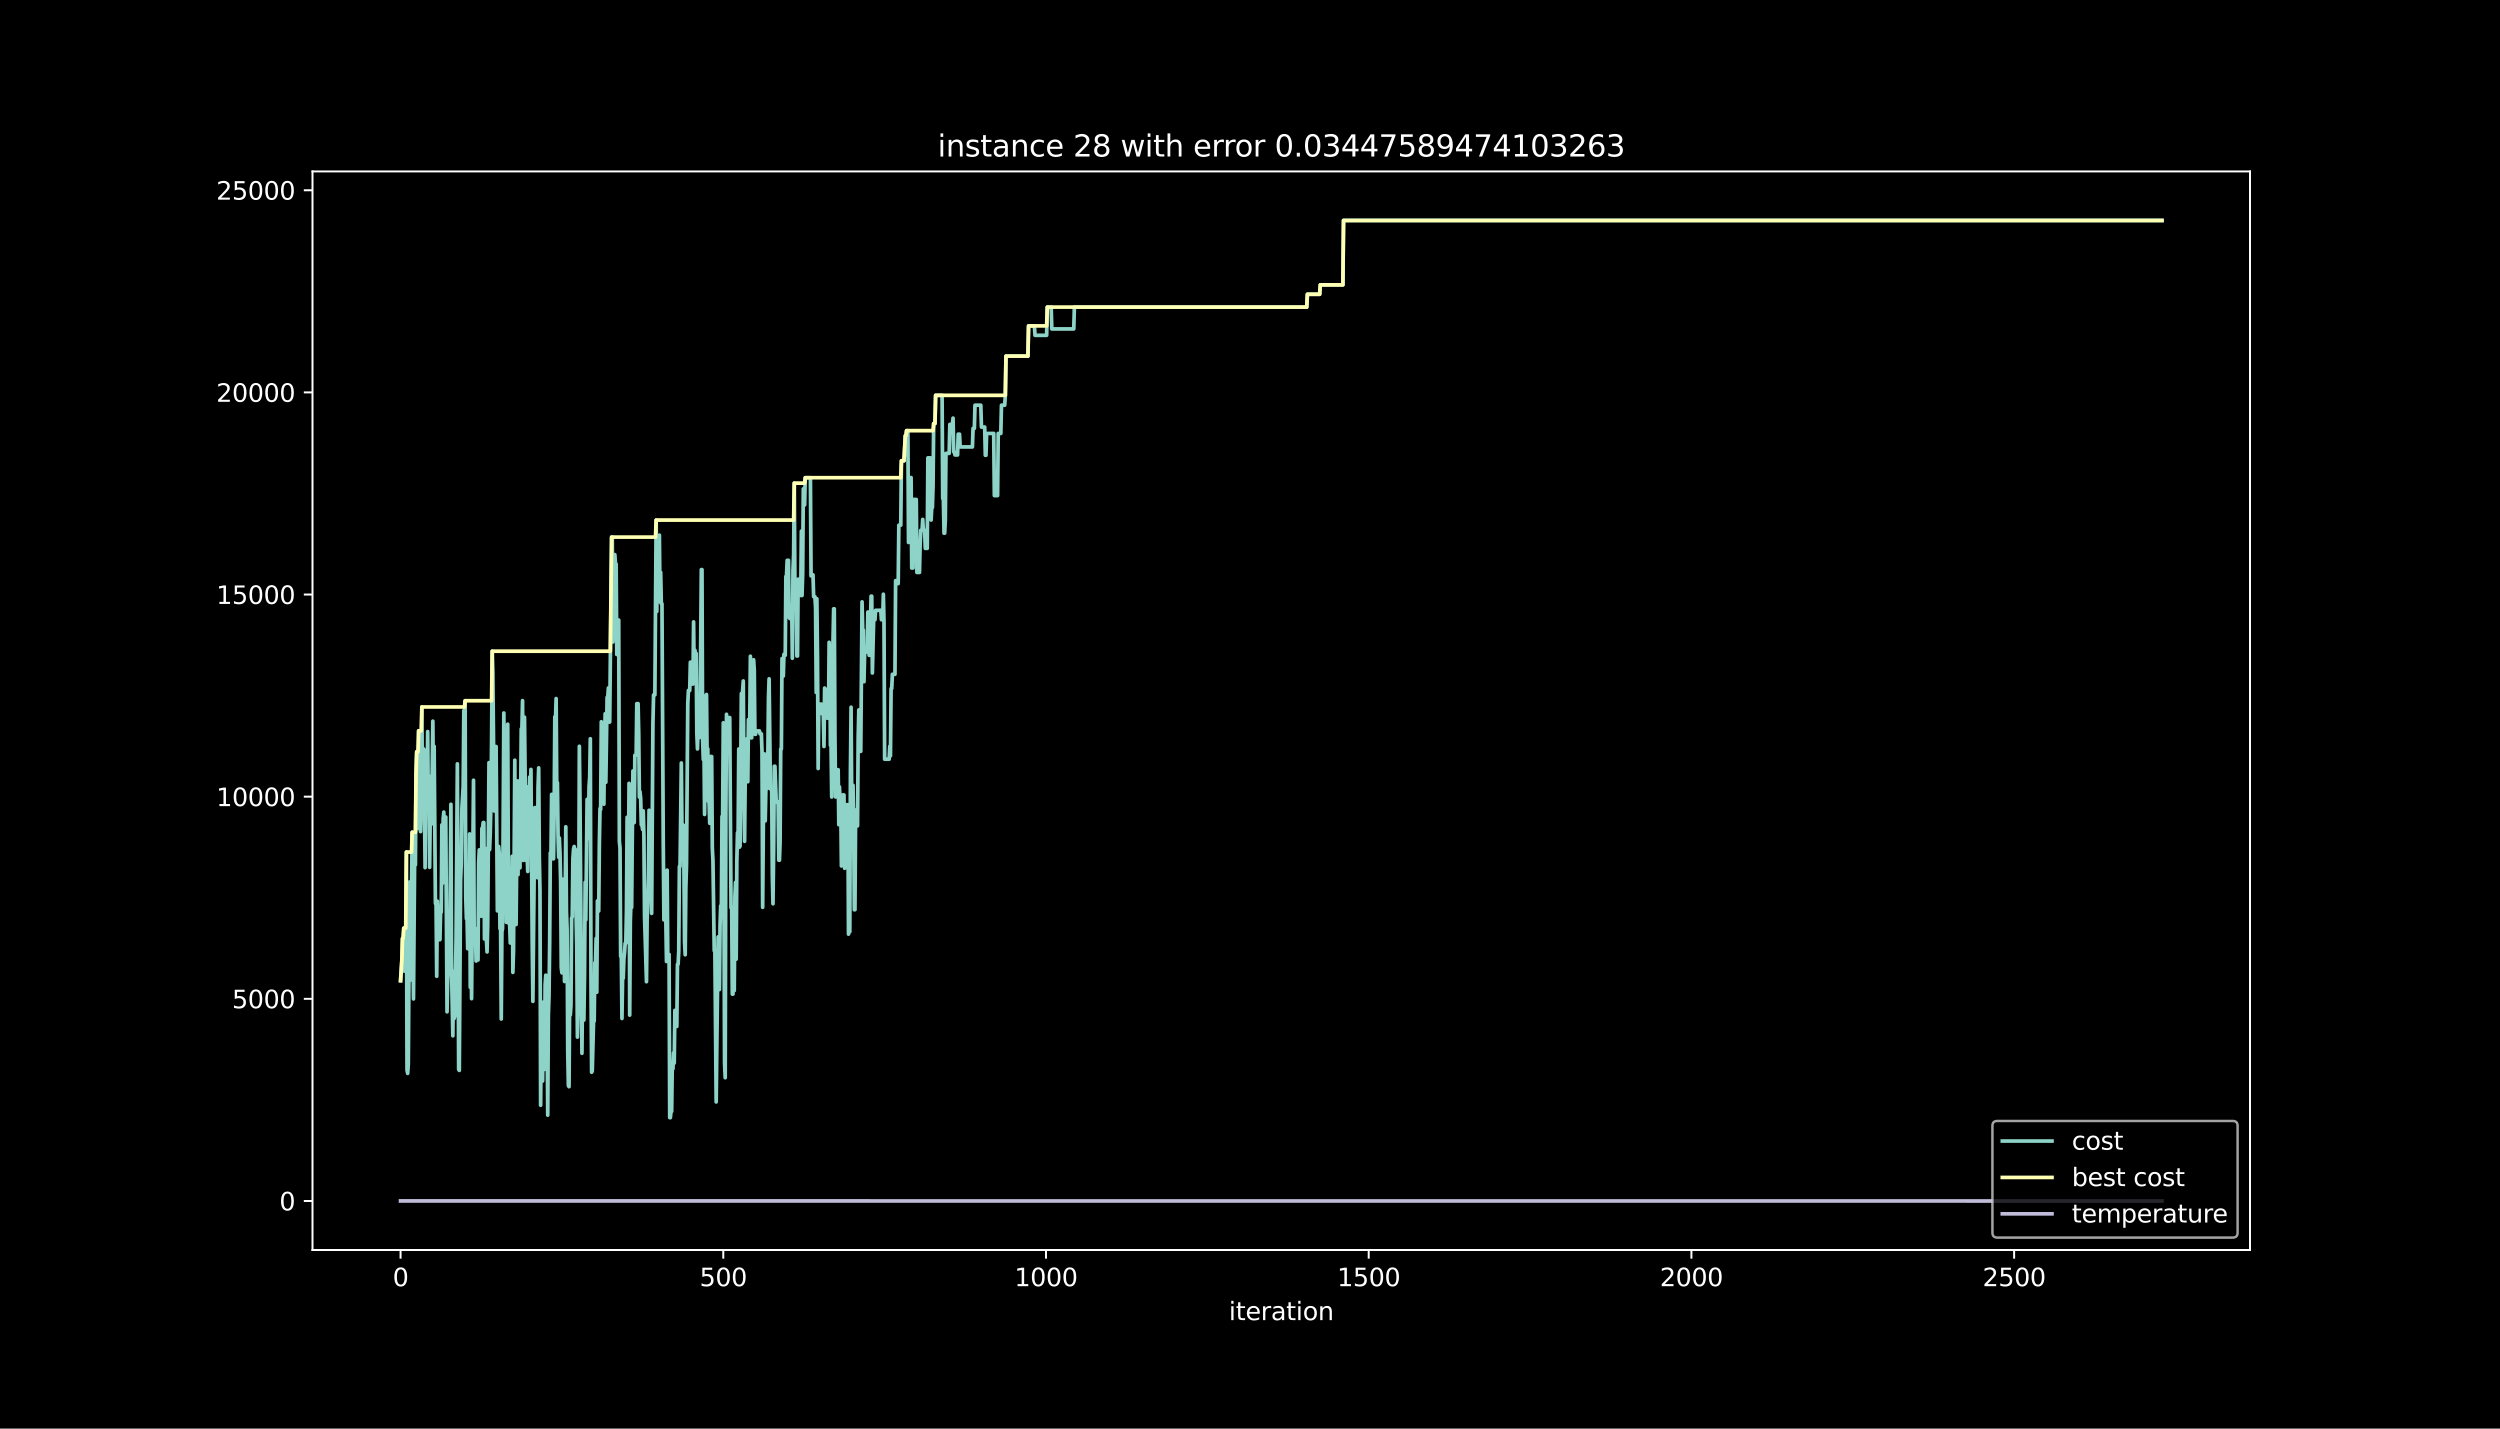 <?xml version="1.0" encoding="utf-8" standalone="no"?>
<!DOCTYPE svg PUBLIC "-//W3C//DTD SVG 1.1//EN"
  "http://www.w3.org/Graphics/SVG/1.1/DTD/svg11.dtd">
<svg height="576pt" version="1.1" viewBox="0 0 1008 576" width="1008pt" xmlns="http://www.w3.org/2000/svg" xmlns:xlink="http://www.w3.org/1999/xlink">
 <defs>
  <style type="text/css">*{stroke-linecap:butt;stroke-linejoin:round;}</style>
 </defs>
 <g id="figure_1">
  <g id="patch_1">
   <path d="M 0 576 
L 1008 576 
L 1008 0 
L 0 0 
z
"/>
  </g>
  <g id="axes_1">
   <g id="patch_2">
    <path d="M 126 504 
L 907.2 504 
L 907.2 69.12 
L 126 69.12 
z
"/>
   </g>
   <g id="matplotlib.axis_1">
    <g id="xtick_1">
     <g id="line2d_1">
      <defs>
       <path d="M 0 0 
L 0 3.5 
" id="m2c1bf633d5" style="stroke:#ffffff;stroke-width:0.8;"/>
      </defs>
      <g>
       <use style="fill:#ffffff;stroke:#ffffff;stroke-width:0.8;" x="161.509" xlink:href="#m2c1bf633d5" y="504"/>
      </g>
     </g>
     <g id="text_1">
      <!-- 0 -->
      <g style="fill:#ffffff;" transform="translate(158.328 518.598)scale(0.1 -0.1)">
       <defs>
        <path d="M 2034 4250 
Q 1547 4250 1301 3770 
Q 1056 3291 1056 2328 
Q 1056 1369 1301 889 
Q 1547 409 2034 409 
Q 2525 409 2770 889 
Q 3016 1369 3016 2328 
Q 3016 3291 2770 3770 
Q 2525 4250 2034 4250 
z
M 2034 4750 
Q 2819 4750 3233 4129 
Q 3647 3509 3647 2328 
Q 3647 1150 3233 529 
Q 2819 -91 2034 -91 
Q 1250 -91 836 529 
Q 422 1150 422 2328 
Q 422 3509 836 4129 
Q 1250 4750 2034 4750 
z
" id="DejaVuSans-30" transform="scale(0.016)"/>
       </defs>
       <use xlink:href="#DejaVuSans-30"/>
      </g>
     </g>
    </g>
    <g id="xtick_2">
     <g id="line2d_2">
      <g>
       <use style="fill:#ffffff;stroke:#ffffff;stroke-width:0.8;" x="291.627" xlink:href="#m2c1bf633d5" y="504"/>
      </g>
     </g>
     <g id="text_2">
      <!-- 500 -->
      <g style="fill:#ffffff;" transform="translate(282.083 518.598)scale(0.1 -0.1)">
       <defs>
        <path d="M 691 4666 
L 3169 4666 
L 3169 4134 
L 1269 4134 
L 1269 2991 
Q 1406 3038 1543 3061 
Q 1681 3084 1819 3084 
Q 2600 3084 3056 2656 
Q 3513 2228 3513 1497 
Q 3513 744 3044 326 
Q 2575 -91 1722 -91 
Q 1428 -91 1123 -41 
Q 819 9 494 109 
L 494 744 
Q 775 591 1075 516 
Q 1375 441 1709 441 
Q 2250 441 2565 725 
Q 2881 1009 2881 1497 
Q 2881 1984 2565 2268 
Q 2250 2553 1709 2553 
Q 1456 2553 1204 2497 
Q 953 2441 691 2322 
L 691 4666 
z
" id="DejaVuSans-35" transform="scale(0.016)"/>
       </defs>
       <use xlink:href="#DejaVuSans-35"/>
       <use x="63.623" xlink:href="#DejaVuSans-30"/>
       <use x="127.246" xlink:href="#DejaVuSans-30"/>
      </g>
     </g>
    </g>
    <g id="xtick_3">
     <g id="line2d_3">
      <g>
       <use style="fill:#ffffff;stroke:#ffffff;stroke-width:0.8;" x="421.744" xlink:href="#m2c1bf633d5" y="504"/>
      </g>
     </g>
     <g id="text_3">
      <!-- 1000 -->
      <g style="fill:#ffffff;" transform="translate(409.019 518.598)scale(0.1 -0.1)">
       <defs>
        <path d="M 794 531 
L 1825 531 
L 1825 4091 
L 703 3866 
L 703 4441 
L 1819 4666 
L 2450 4666 
L 2450 531 
L 3481 531 
L 3481 0 
L 794 0 
L 794 531 
z
" id="DejaVuSans-31" transform="scale(0.016)"/>
       </defs>
       <use xlink:href="#DejaVuSans-31"/>
       <use x="63.623" xlink:href="#DejaVuSans-30"/>
       <use x="127.246" xlink:href="#DejaVuSans-30"/>
       <use x="190.869" xlink:href="#DejaVuSans-30"/>
      </g>
     </g>
    </g>
    <g id="xtick_4">
     <g id="line2d_4">
      <g>
       <use style="fill:#ffffff;stroke:#ffffff;stroke-width:0.8;" x="551.862" xlink:href="#m2c1bf633d5" y="504"/>
      </g>
     </g>
     <g id="text_4">
      <!-- 1500 -->
      <g style="fill:#ffffff;" transform="translate(539.137 518.598)scale(0.1 -0.1)">
       <use xlink:href="#DejaVuSans-31"/>
       <use x="63.623" xlink:href="#DejaVuSans-35"/>
       <use x="127.246" xlink:href="#DejaVuSans-30"/>
       <use x="190.869" xlink:href="#DejaVuSans-30"/>
      </g>
     </g>
    </g>
    <g id="xtick_5">
     <g id="line2d_5">
      <g>
       <use style="fill:#ffffff;stroke:#ffffff;stroke-width:0.8;" x="681.979" xlink:href="#m2c1bf633d5" y="504"/>
      </g>
     </g>
     <g id="text_5">
      <!-- 2000 -->
      <g style="fill:#ffffff;" transform="translate(669.254 518.598)scale(0.1 -0.1)">
       <defs>
        <path d="M 1228 531 
L 3431 531 
L 3431 0 
L 469 0 
L 469 531 
Q 828 903 1448 1529 
Q 2069 2156 2228 2338 
Q 2531 2678 2651 2914 
Q 2772 3150 2772 3378 
Q 2772 3750 2511 3984 
Q 2250 4219 1831 4219 
Q 1534 4219 1204 4116 
Q 875 4013 500 3803 
L 500 4441 
Q 881 4594 1212 4672 
Q 1544 4750 1819 4750 
Q 2544 4750 2975 4387 
Q 3406 4025 3406 3419 
Q 3406 3131 3298 2873 
Q 3191 2616 2906 2266 
Q 2828 2175 2409 1742 
Q 1991 1309 1228 531 
z
" id="DejaVuSans-32" transform="scale(0.016)"/>
       </defs>
       <use xlink:href="#DejaVuSans-32"/>
       <use x="63.623" xlink:href="#DejaVuSans-30"/>
       <use x="127.246" xlink:href="#DejaVuSans-30"/>
       <use x="190.869" xlink:href="#DejaVuSans-30"/>
      </g>
     </g>
    </g>
    <g id="xtick_6">
     <g id="line2d_6">
      <g>
       <use style="fill:#ffffff;stroke:#ffffff;stroke-width:0.8;" x="812.097" xlink:href="#m2c1bf633d5" y="504"/>
      </g>
     </g>
     <g id="text_6">
      <!-- 2500 -->
      <g style="fill:#ffffff;" transform="translate(799.372 518.598)scale(0.1 -0.1)">
       <use xlink:href="#DejaVuSans-32"/>
       <use x="63.623" xlink:href="#DejaVuSans-35"/>
       <use x="127.246" xlink:href="#DejaVuSans-30"/>
       <use x="190.869" xlink:href="#DejaVuSans-30"/>
      </g>
     </g>
    </g>
    <g id="text_7">
     <!-- iteration -->
     <g style="fill:#ffffff;" transform="translate(495.477 532.277)scale(0.1 -0.1)">
      <defs>
       <path d="M 603 3500 
L 1178 3500 
L 1178 0 
L 603 0 
L 603 3500 
z
M 603 4863 
L 1178 4863 
L 1178 4134 
L 603 4134 
L 603 4863 
z
" id="DejaVuSans-69" transform="scale(0.016)"/>
       <path d="M 1172 4494 
L 1172 3500 
L 2356 3500 
L 2356 3053 
L 1172 3053 
L 1172 1153 
Q 1172 725 1289 603 
Q 1406 481 1766 481 
L 2356 481 
L 2356 0 
L 1766 0 
Q 1100 0 847 248 
Q 594 497 594 1153 
L 594 3053 
L 172 3053 
L 172 3500 
L 594 3500 
L 594 4494 
L 1172 4494 
z
" id="DejaVuSans-74" transform="scale(0.016)"/>
       <path d="M 3597 1894 
L 3597 1613 
L 953 1613 
Q 991 1019 1311 708 
Q 1631 397 2203 397 
Q 2534 397 2845 478 
Q 3156 559 3463 722 
L 3463 178 
Q 3153 47 2828 -22 
Q 2503 -91 2169 -91 
Q 1331 -91 842 396 
Q 353 884 353 1716 
Q 353 2575 817 3079 
Q 1281 3584 2069 3584 
Q 2775 3584 3186 3129 
Q 3597 2675 3597 1894 
z
M 3022 2063 
Q 3016 2534 2758 2815 
Q 2500 3097 2075 3097 
Q 1594 3097 1305 2825 
Q 1016 2553 972 2059 
L 3022 2063 
z
" id="DejaVuSans-65" transform="scale(0.016)"/>
       <path d="M 2631 2963 
Q 2534 3019 2420 3045 
Q 2306 3072 2169 3072 
Q 1681 3072 1420 2755 
Q 1159 2438 1159 1844 
L 1159 0 
L 581 0 
L 581 3500 
L 1159 3500 
L 1159 2956 
Q 1341 3275 1631 3429 
Q 1922 3584 2338 3584 
Q 2397 3584 2469 3576 
Q 2541 3569 2628 3553 
L 2631 2963 
z
" id="DejaVuSans-72" transform="scale(0.016)"/>
       <path d="M 2194 1759 
Q 1497 1759 1228 1600 
Q 959 1441 959 1056 
Q 959 750 1161 570 
Q 1363 391 1709 391 
Q 2188 391 2477 730 
Q 2766 1069 2766 1631 
L 2766 1759 
L 2194 1759 
z
M 3341 1997 
L 3341 0 
L 2766 0 
L 2766 531 
Q 2569 213 2275 61 
Q 1981 -91 1556 -91 
Q 1019 -91 701 211 
Q 384 513 384 1019 
Q 384 1609 779 1909 
Q 1175 2209 1959 2209 
L 2766 2209 
L 2766 2266 
Q 2766 2663 2505 2880 
Q 2244 3097 1772 3097 
Q 1472 3097 1187 3025 
Q 903 2953 641 2809 
L 641 3341 
Q 956 3463 1253 3523 
Q 1550 3584 1831 3584 
Q 2591 3584 2966 3190 
Q 3341 2797 3341 1997 
z
" id="DejaVuSans-61" transform="scale(0.016)"/>
       <path d="M 1959 3097 
Q 1497 3097 1228 2736 
Q 959 2375 959 1747 
Q 959 1119 1226 758 
Q 1494 397 1959 397 
Q 2419 397 2687 759 
Q 2956 1122 2956 1747 
Q 2956 2369 2687 2733 
Q 2419 3097 1959 3097 
z
M 1959 3584 
Q 2709 3584 3137 3096 
Q 3566 2609 3566 1747 
Q 3566 888 3137 398 
Q 2709 -91 1959 -91 
Q 1206 -91 779 398 
Q 353 888 353 1747 
Q 353 2609 779 3096 
Q 1206 3584 1959 3584 
z
" id="DejaVuSans-6f" transform="scale(0.016)"/>
       <path d="M 3513 2113 
L 3513 0 
L 2938 0 
L 2938 2094 
Q 2938 2591 2744 2837 
Q 2550 3084 2163 3084 
Q 1697 3084 1428 2787 
Q 1159 2491 1159 1978 
L 1159 0 
L 581 0 
L 581 3500 
L 1159 3500 
L 1159 2956 
Q 1366 3272 1645 3428 
Q 1925 3584 2291 3584 
Q 2894 3584 3203 3211 
Q 3513 2838 3513 2113 
z
" id="DejaVuSans-6e" transform="scale(0.016)"/>
      </defs>
      <use xlink:href="#DejaVuSans-69"/>
      <use x="27.783" xlink:href="#DejaVuSans-74"/>
      <use x="66.992" xlink:href="#DejaVuSans-65"/>
      <use x="128.516" xlink:href="#DejaVuSans-72"/>
      <use x="169.629" xlink:href="#DejaVuSans-61"/>
      <use x="230.908" xlink:href="#DejaVuSans-74"/>
      <use x="270.117" xlink:href="#DejaVuSans-69"/>
      <use x="297.9" xlink:href="#DejaVuSans-6f"/>
      <use x="359.082" xlink:href="#DejaVuSans-6e"/>
     </g>
    </g>
   </g>
   <g id="matplotlib.axis_2">
    <g id="ytick_1">
     <g id="line2d_7">
      <defs>
       <path d="M 0 0 
L -3.5 0 
" id="m4015f37dbb" style="stroke:#ffffff;stroke-width:0.8;"/>
      </defs>
      <g>
       <use style="fill:#ffffff;stroke:#ffffff;stroke-width:0.8;" x="126" xlink:href="#m4015f37dbb" y="484.233"/>
      </g>
     </g>
     <g id="text_8">
      <!-- 0 -->
      <g style="fill:#ffffff;" transform="translate(112.638 488.032)scale(0.1 -0.1)">
       <use xlink:href="#DejaVuSans-30"/>
      </g>
     </g>
    </g>
    <g id="ytick_2">
     <g id="line2d_8">
      <g>
       <use style="fill:#ffffff;stroke:#ffffff;stroke-width:0.8;" x="126" xlink:href="#m4015f37dbb" y="402.728"/>
      </g>
     </g>
     <g id="text_9">
      <!-- 5000 -->
      <g style="fill:#ffffff;" transform="translate(93.55 406.528)scale(0.1 -0.1)">
       <use xlink:href="#DejaVuSans-35"/>
       <use x="63.623" xlink:href="#DejaVuSans-30"/>
       <use x="127.246" xlink:href="#DejaVuSans-30"/>
       <use x="190.869" xlink:href="#DejaVuSans-30"/>
      </g>
     </g>
    </g>
    <g id="ytick_3">
     <g id="line2d_9">
      <g>
       <use style="fill:#ffffff;stroke:#ffffff;stroke-width:0.8;" x="126" xlink:href="#m4015f37dbb" y="321.224"/>
      </g>
     </g>
     <g id="text_10">
      <!-- 10000 -->
      <g style="fill:#ffffff;" transform="translate(87.188 325.023)scale(0.1 -0.1)">
       <use xlink:href="#DejaVuSans-31"/>
       <use x="63.623" xlink:href="#DejaVuSans-30"/>
       <use x="127.246" xlink:href="#DejaVuSans-30"/>
       <use x="190.869" xlink:href="#DejaVuSans-30"/>
       <use x="254.492" xlink:href="#DejaVuSans-30"/>
      </g>
     </g>
    </g>
    <g id="ytick_4">
     <g id="line2d_10">
      <g>
       <use style="fill:#ffffff;stroke:#ffffff;stroke-width:0.8;" x="126" xlink:href="#m4015f37dbb" y="239.719"/>
      </g>
     </g>
     <g id="text_11">
      <!-- 15000 -->
      <g style="fill:#ffffff;" transform="translate(87.188 243.519)scale(0.1 -0.1)">
       <use xlink:href="#DejaVuSans-31"/>
       <use x="63.623" xlink:href="#DejaVuSans-35"/>
       <use x="127.246" xlink:href="#DejaVuSans-30"/>
       <use x="190.869" xlink:href="#DejaVuSans-30"/>
       <use x="254.492" xlink:href="#DejaVuSans-30"/>
      </g>
     </g>
    </g>
    <g id="ytick_5">
     <g id="line2d_11">
      <g>
       <use style="fill:#ffffff;stroke:#ffffff;stroke-width:0.8;" x="126" xlink:href="#m4015f37dbb" y="158.215"/>
      </g>
     </g>
     <g id="text_12">
      <!-- 20000 -->
      <g style="fill:#ffffff;" transform="translate(87.188 162.014)scale(0.1 -0.1)">
       <use xlink:href="#DejaVuSans-32"/>
       <use x="63.623" xlink:href="#DejaVuSans-30"/>
       <use x="127.246" xlink:href="#DejaVuSans-30"/>
       <use x="190.869" xlink:href="#DejaVuSans-30"/>
       <use x="254.492" xlink:href="#DejaVuSans-30"/>
      </g>
     </g>
    </g>
    <g id="ytick_6">
     <g id="line2d_12">
      <g>
       <use style="fill:#ffffff;stroke:#ffffff;stroke-width:0.8;" x="126" xlink:href="#m4015f37dbb" y="76.711"/>
      </g>
     </g>
     <g id="text_13">
      <!-- 25000 -->
      <g style="fill:#ffffff;" transform="translate(87.188 80.51)scale(0.1 -0.1)">
       <use xlink:href="#DejaVuSans-32"/>
       <use x="63.623" xlink:href="#DejaVuSans-35"/>
       <use x="127.246" xlink:href="#DejaVuSans-30"/>
       <use x="190.869" xlink:href="#DejaVuSans-30"/>
       <use x="254.492" xlink:href="#DejaVuSans-30"/>
      </g>
     </g>
    </g>
   </g>
   <g id="line2d_13">
    <path clip-path="url(#pe64c14ab71)" d="M 161.509 395.409 
L 162.03 387.194 
L 162.29 378.391 
L 162.55 378.391 
L 162.81 374.234 
L 163.071 391.578 
L 163.331 383.787 
L 163.591 379.989 
L 163.851 343.556 
L 164.111 431.483 
L 164.372 432.787 
L 164.632 428.989 
L 165.152 355.619 
L 165.413 395.214 
L 165.673 382.173 
L 166.193 335.569 
L 166.714 402.761 
L 167.234 339.937 
L 167.494 348.723 
L 167.755 311.9 
L 168.015 303.114 
L 168.275 334.085 
L 168.535 328.853 
L 168.796 294.653 
L 169.056 301.728 
L 169.316 329.847 
L 169.576 335.308 
L 169.837 325.332 
L 170.097 285.052 
L 170.357 325.332 
L 170.617 301.777 
L 170.878 319.545 
L 171.138 324.777 
L 171.398 349.832 
L 171.658 313.367 
L 171.918 302.38 
L 172.179 325.935 
L 172.439 294.963 
L 172.699 325.935 
L 172.959 312.894 
L 173.22 349.718 
L 173.48 328.461 
L 173.74 328.461 
L 174 332.26 
L 174.521 290.774 
L 174.781 321.745 
L 175.041 300.929 
L 175.562 364.242 
L 175.822 364.698 
L 176.082 393.632 
L 176.342 363.362 
L 176.603 369.442 
L 176.863 366.932 
L 177.123 378.864 
L 177.383 378.864 
L 177.644 367.812 
L 177.904 367.812 
L 178.164 332.586 
L 178.424 356.14 
L 178.685 330.173 
L 178.945 327.434 
L 179.205 354.478 
L 179.465 354.478 
L 179.726 329.423 
L 180.246 407.961 
L 180.506 394.92 
L 180.766 391.122 
L 181.287 391.122 
L 181.807 324.288 
L 182.068 391.122 
L 182.588 417.644 
L 182.848 391.676 
L 183.109 410.667 
L 183.369 409.656 
L 183.889 378.652 
L 184.41 307.988 
L 184.93 431.173 
L 185.19 431.581 
L 185.711 354.836 
L 185.971 348.349 
L 186.231 326.098 
L 186.752 317.067 
L 187.012 286.519 
L 187.272 303.179 
L 187.533 282.542 
L 187.793 361.65 
L 188.053 370.436 
L 188.313 370.029 
L 188.574 382.499 
L 188.834 382.499 
L 189.094 370.029 
L 189.354 336.237 
L 189.614 398.083 
L 189.875 372.115 
L 190.135 402.663 
L 190.916 314.589 
L 191.176 374.446 
L 191.696 374.446 
L 191.957 387.487 
L 192.217 376.5 
L 192.477 376.076 
L 192.737 387.063 
L 192.998 347.892 
L 193.258 342.66 
L 194.038 369.426 
L 194.299 334.036 
L 194.559 334.036 
L 194.819 331.656 
L 195.079 331.656 
L 195.34 378.587 
L 195.6 378.587 
L 195.86 342.122 
L 196.12 378.587 
L 196.381 383.819 
L 196.641 372.832 
L 197.161 307.498 
L 197.422 342.562 
L 197.682 335.455 
L 197.942 324.076 
L 198.202 299.022 
L 198.462 262.557 
L 198.723 271.033 
L 199.243 326.978 
L 199.503 301.011 
L 200.024 301.011 
L 200.544 367.258 
L 200.805 341.29 
L 201.065 341.29 
L 201.325 344.453 
L 201.585 374.43 
L 201.846 374.43 
L 202.106 410.862 
L 202.366 375.636 
L 202.626 374.43 
L 203.147 287.481 
L 203.407 325.25 
L 203.667 330.711 
L 203.927 330.711 
L 204.188 371.887 
L 204.448 361.943 
L 204.708 291.996 
L 204.968 349.212 
L 205.229 372.425 
L 205.489 372.425 
L 205.749 380.217 
L 206.009 379.793 
L 206.27 368.806 
L 206.53 345.251 
L 206.79 392.068 
L 207.05 383.265 
L 207.571 306.52 
L 207.831 372.767 
L 208.091 372.767 
L 208.612 314.899 
L 208.872 352.668 
L 209.132 314.899 
L 209.392 338.454 
L 209.653 349.913 
L 210.173 293.871 
L 210.433 293.871 
L 210.694 282.493 
L 210.954 346.914 
L 211.214 323.359 
L 211.474 289.16 
L 211.734 312.715 
L 211.995 346.914 
L 212.255 343.116 
L 212.515 343.116 
L 212.775 351.364 
L 213.036 317.165 
L 213.296 328.543 
L 213.556 313.285 
L 213.816 331.053 
L 214.077 310.237 
L 214.597 380.901 
L 214.857 403.755 
L 215.638 325.641 
L 216.158 325.641 
L 216.419 346.376 
L 216.679 353.875 
L 216.939 317.409 
L 217.199 309.601 
L 217.46 346.066 
L 217.72 359.091 
L 217.98 445.632 
L 218.24 418.508 
L 218.501 415.019 
L 218.761 435.868 
L 219.021 404.065 
L 219.281 404.065 
L 219.542 431.19 
L 219.802 396.99 
L 220.062 393.192 
L 220.322 398.083 
L 220.582 410.031 
L 220.843 449.626 
L 221.103 409.346 
L 221.363 401.555 
L 221.623 380.298 
L 221.884 343.866 
L 222.144 346.262 
L 222.404 320.295 
L 222.664 320.295 
L 222.925 346.262 
L 223.185 346.262 
L 223.445 325.446 
L 223.705 289.03 
L 223.966 290.464 
L 224.226 281.662 
L 224.486 318.094 
L 224.746 315.584 
L 225.006 336.84 
L 225.267 345.643 
L 225.527 337.851 
L 225.787 343.931 
L 226.047 355.961 
L 226.308 390.16 
L 226.568 392.247 
L 226.828 354.478 
L 227.088 354.478 
L 227.349 366.834 
L 227.609 395.735 
L 228.129 333.368 
L 228.39 367.567 
L 228.65 374.952 
L 228.91 423.773 
L 229.17 437.743 
L 229.43 438.15 
L 229.691 402.761 
L 229.951 409.249 
L 230.211 405.369 
L 230.471 370.143 
L 230.732 369.735 
L 230.992 346.181 
L 231.252 342.382 
L 231.512 341.307 
L 231.773 342.513 
L 232.033 342.513 
L 232.293 369.067 
L 232.553 381.7 
L 232.814 418.165 
L 233.074 406.787 
L 233.334 369.963 
L 233.594 300.897 
L 233.854 323.359 
L 234.635 424.686 
L 234.895 397.74 
L 235.156 384.357 
L 235.416 411.303 
L 235.676 393.535 
L 235.936 355.765 
L 236.197 370.909 
L 236.717 322.3 
L 237.238 338.095 
L 237.498 317.279 
L 237.758 313.481 
L 238.018 297.865 
L 238.278 394.121 
L 238.539 432.331 
L 238.799 431.907 
L 239.319 411.726 
L 239.58 411.726 
L 239.84 388.172 
L 240.1 388.172 
L 240.36 378.342 
L 240.621 400.055 
L 240.881 363.231 
L 241.141 367.323 
L 241.401 367.323 
L 241.662 340.198 
L 241.922 325.984 
L 242.182 326.408 
L 242.442 291.018 
L 242.702 291.41 
L 242.963 291.41 
L 243.223 318.061 
L 243.483 324.24 
L 243.743 298.272 
L 244.004 287.774 
L 244.264 315.421 
L 244.784 281.173 
L 245.045 281.173 
L 245.305 277.374 
L 245.565 291.132 
L 245.825 291.132 
L 246.606 216.556 
L 246.866 216.556 
L 247.126 258.857 
L 247.387 223.63 
L 247.907 223.63 
L 248.167 227.429 
L 248.428 227.429 
L 248.688 263.894 
L 248.948 252.516 
L 249.208 250.005 
L 249.469 250.005 
L 249.729 339.302 
L 249.989 341.812 
L 250.249 385.596 
L 250.51 385.596 
L 250.77 410.651 
L 251.03 393.991 
L 251.29 394.415 
L 251.55 386.623 
L 251.811 384.113 
L 252.071 380.315 
L 252.331 380.315 
L 252.591 367.29 
L 252.852 329.521 
L 253.112 353.76 
L 253.372 351.071 
L 253.632 315.845 
L 253.893 409.298 
L 254.153 371.528 
L 254.413 363.052 
L 254.673 365.888 
L 255.194 310.84 
L 255.454 310.84 
L 255.714 331.656 
L 255.974 304.532 
L 256.495 304.532 
L 256.755 283.715 
L 257.276 283.715 
L 257.536 295.664 
L 257.796 321.387 
L 258.056 319.203 
L 258.317 321.974 
L 258.577 332.553 
L 258.837 332.553 
L 259.097 334.444 
L 259.358 326.945 
L 259.618 336.644 
L 259.878 369.556 
L 260.659 395.817 
L 260.919 370.762 
L 261.179 363.916 
L 261.439 353.826 
L 261.7 326.701 
L 261.96 347.517 
L 262.22 345.007 
L 262.48 337.72 
L 262.741 368.268 
L 263.261 291.524 
L 263.521 280.178 
L 264.042 280.178 
L 264.562 209.693 
L 264.822 246.517 
L 265.083 219.571 
L 265.343 240.828 
L 265.603 240.828 
L 265.863 215.773 
L 266.124 242.719 
L 266.384 230.77 
L 266.644 243.42 
L 266.904 243.42 
L 267.425 339.66 
L 267.685 370.893 
L 268.466 370.893 
L 268.726 387.666 
L 268.986 350.843 
L 269.246 386.069 
L 269.507 384.814 
L 269.767 384.814 
L 270.027 450.637 
L 270.287 450.637 
L 270.548 448.126 
L 270.808 448.126 
L 271.068 428.451 
L 271.328 430.961 
L 271.589 424.474 
L 271.849 428.63 
L 272.109 407.374 
L 272.63 407.374 
L 272.89 413.862 
L 273.15 388.807 
L 273.41 388.807 
L 273.67 383.558 
L 273.931 349.359 
L 274.191 349.359 
L 274.711 307.629 
L 274.972 335.275 
L 275.232 335.275 
L 275.492 332.651 
L 275.752 348.528 
L 276.013 379.728 
L 276.273 384.96 
L 276.533 357.836 
L 276.793 349.033 
L 277.314 283.618 
L 277.574 278.385 
L 278.094 278.385 
L 278.355 267.007 
L 278.875 267.007 
L 279.135 275.81 
L 279.396 275.81 
L 279.656 250.755 
L 279.916 273.821 
L 280.176 262.149 
L 280.437 263.47 
L 280.697 263.47 
L 280.957 295.485 
L 281.217 301.972 
L 281.478 293.186 
L 281.738 297.392 
L 281.998 297.392 
L 282.258 288.589 
L 282.779 229.662 
L 283.039 229.662 
L 283.299 298.174 
L 283.559 306.227 
L 283.82 297.425 
L 284.08 328.396 
L 284.6 280.455 
L 284.861 280.015 
L 285.121 307.14 
L 285.381 301.907 
L 285.641 323.164 
L 285.902 323.164 
L 286.162 331.966 
L 286.422 305.021 
L 286.942 305.021 
L 287.203 341.844 
L 287.463 347.077 
L 287.983 383.33 
L 288.244 383.33 
L 288.764 444.296 
L 289.545 377.755 
L 289.805 378.163 
L 290.065 398.979 
L 290.326 373.012 
L 290.586 365.22 
L 290.846 369.474 
L 291.106 329.195 
L 291.366 329.195 
L 291.627 291.426 
L 292.147 428.761 
L 292.407 434.531 
L 292.668 328.282 
L 292.928 288.003 
L 293.188 295.811 
L 293.448 289.323 
L 293.709 291.833 
L 293.969 289.323 
L 294.229 289.323 
L 294.75 366.035 
L 295.01 365.611 
L 295.27 400.837 
L 295.53 400.837 
L 295.79 382.091 
L 296.051 399.403 
L 296.311 361.634 
L 296.571 355.765 
L 296.831 386.737 
L 297.092 347.142 
L 297.352 335.764 
L 297.612 336.188 
L 297.872 301.989 
L 298.133 341.584 
L 298.393 341.16 
L 298.913 279.64 
L 299.174 291.018 
L 299.434 278.369 
L 299.694 274.571 
L 299.954 321.452 
L 300.214 339.22 
L 300.475 313.253 
L 300.995 297.962 
L 301.255 301.761 
L 301.516 315.193 
L 301.776 290.138 
L 302.036 290.138 
L 302.296 290.562 
L 302.557 264.595 
L 302.817 297.49 
L 303.077 297.49 
L 303.337 269.892 
L 303.598 269.892 
L 303.858 266.013 
L 304.118 270.072 
L 304.378 296.072 
L 304.638 296.072 
L 304.899 294.702 
L 306.2 294.702 
L 306.46 295.892 
L 306.981 295.892 
L 307.241 302.967 
L 307.501 365.839 
L 308.022 304.01 
L 308.282 304.01 
L 308.542 330.955 
L 308.802 317.915 
L 309.323 317.915 
L 309.583 306.537 
L 309.843 281.482 
L 310.103 273.707 
L 310.624 318.094 
L 311.144 318.094 
L 311.405 353.125 
L 311.665 364.405 
L 311.925 343.149 
L 312.185 308.949 
L 312.445 308.949 
L 312.966 323.294 
L 313.226 323.294 
L 313.486 323.702 
L 313.747 323.278 
L 314.007 346.833 
L 314.267 346.833 
L 314.527 339.758 
L 314.788 301.989 
L 315.048 301.989 
L 315.308 265.524 
L 315.568 265.524 
L 315.829 272.598 
L 316.089 263.796 
L 316.349 263.796 
L 316.609 264.22 
L 316.869 232.417 
L 317.13 232.009 
L 317.39 225.929 
L 317.91 225.929 
L 318.171 248.978 
L 318.431 249.386 
L 318.691 249.386 
L 318.951 244.153 
L 319.212 244.153 
L 319.472 265.41 
L 319.732 230.02 
L 319.992 223.533 
L 320.253 194.794 
L 320.513 237.372 
L 321.033 237.372 
L 321.293 264.497 
L 321.554 264.497 
L 321.814 233.525 
L 322.074 233.525 
L 322.334 233.949 
L 322.595 236.264 
L 322.855 240.111 
L 323.115 214.143 
L 323.375 240.111 
L 323.636 231.308 
L 323.896 197.109 
L 324.156 203.597 
L 324.416 203.597 
L 324.677 192.61 
L 326.758 192.61 
L 327.019 232.205 
L 327.279 232.205 
L 327.539 231.781 
L 327.799 231.781 
L 328.06 240.583 
L 328.58 240.583 
L 328.84 245.001 
L 329.101 279.2 
L 329.361 241.431 
L 329.621 265.931 
L 329.881 309.862 
L 330.141 283.895 
L 331.182 283.895 
L 331.443 287.774 
L 331.963 287.774 
L 332.223 300.978 
L 332.484 277.423 
L 332.744 283.243 
L 333.004 283.243 
L 333.264 278.01 
L 333.525 289.551 
L 334.045 289.551 
L 334.305 258.987 
L 334.565 265.295 
L 334.826 300.522 
L 335.086 300.522 
L 335.346 321.338 
L 335.867 258.514 
L 336.127 245.474 
L 336.387 245.474 
L 336.647 296.283 
L 336.908 321.338 
L 337.168 310.351 
L 337.949 310.351 
L 338.209 332.52 
L 338.469 317.263 
L 338.729 323.18 
L 338.989 323.18 
L 339.25 349.147 
L 339.51 345.577 
L 339.77 320.523 
L 340.291 320.523 
L 340.551 350.093 
L 340.811 324.468 
L 341.852 324.468 
L 342.112 376.647 
L 342.373 375.685 
L 342.633 375.685 
L 342.893 311.117 
L 343.153 285.15 
L 343.413 322.968 
L 343.674 340.198 
L 343.934 316.643 
L 344.194 332.602 
L 344.454 366.801 
L 344.715 366.801 
L 344.975 329.032 
L 345.235 326.522 
L 345.495 326.522 
L 345.756 333.009 
L 346.016 297.62 
L 346.276 286.242 
L 346.797 286.242 
L 347.057 302.951 
L 347.577 242.67 
L 347.837 254.048 
L 348.098 254.048 
L 348.358 274.864 
L 348.618 262.916 
L 349.659 262.916 
L 349.919 246.778 
L 350.18 246.778 
L 350.44 264.22 
L 350.7 264.22 
L 351.221 240.371 
L 351.481 240.371 
L 351.741 271.343 
L 352.261 249.891 
L 352.782 249.891 
L 353.042 246.093 
L 355.124 246.06 
L 355.384 249.859 
L 355.905 249.859 
L 356.165 239.589 
L 356.425 250.967 
L 356.685 306.113 
L 358.507 306.113 
L 358.767 300.88 
L 359.028 304.76 
L 359.288 277.635 
L 359.548 277.635 
L 359.808 271.881 
L 360.849 271.881 
L 361.109 234.112 
L 361.37 234.112 
L 361.63 235.302 
L 362.15 235.302 
L 362.411 211.747 
L 363.191 211.747 
L 363.452 185.78 
L 364.493 185.78 
L 365.013 175.69 
L 365.273 175.69 
L 365.533 173.636 
L 366.054 173.636 
L 366.314 218.724 
L 366.574 209.938 
L 366.835 213.817 
L 367.095 192.561 
L 367.355 192.561 
L 367.615 229.026 
L 368.136 229.026 
L 368.396 201.38 
L 369.437 201.38 
L 369.697 230.803 
L 370.738 230.803 
L 370.998 219.425 
L 371.259 213.801 
L 371.779 213.801 
L 372.039 209.432 
L 372.3 213.801 
L 372.82 213.801 
L 373.08 221.087 
L 373.861 221.087 
L 374.121 184.622 
L 375.162 184.622 
L 375.422 209.677 
L 375.683 204.624 
L 375.943 204.624 
L 376.203 195.821 
L 376.463 170.767 
L 376.984 170.767 
L 377.244 159.389 
L 379.846 159.389 
L 380.107 201.005 
L 380.367 201.005 
L 380.627 214.975 
L 380.887 214.975 
L 381.148 209.742 
L 381.408 182.797 
L 382.709 182.797 
L 382.969 171.125 
L 384.01 171.125 
L 384.27 168.582 
L 384.531 182.194 
L 384.791 182.194 
L 385.051 183.432 
L 386.092 183.432 
L 386.352 175.054 
L 386.873 175.054 
L 387.133 180.205 
L 392.077 180.205 
L 392.338 172.723 
L 392.858 172.723 
L 393.118 163.382 
L 395.461 163.382 
L 395.721 172.185 
L 397.022 172.185 
L 397.282 183.563 
L 397.542 183.563 
L 397.803 174.76 
L 400.665 174.76 
L 400.925 199.815 
L 402.227 199.815 
L 402.487 174.76 
L 403.528 174.76 
L 403.788 163.382 
L 405.089 163.382 
L 405.349 159.584 
L 405.61 143.577 
L 414.458 143.577 
L 414.718 131.4 
L 417.06 131.4 
L 417.32 135.198 
L 422.005 135.198 
L 422.265 123.82 
L 423.826 123.82 
L 424.086 132.623 
L 432.934 132.623 
L 433.195 123.82 
L 526.879 123.82 
L 527.14 118.653 
L 532.084 118.653 
L 532.344 114.855 
L 541.452 114.855 
L 541.713 88.887 
L 871.691 88.887 
L 871.691 88.887 
" style="fill:none;stroke:#8dd3c7;stroke-linecap:square;stroke-width:1.5;"/>
   </g>
   <g id="line2d_14">
    <path clip-path="url(#pe64c14ab71)" d="M 161.509 395.409 
L 162.03 387.194 
L 162.29 378.391 
L 162.55 378.391 
L 162.81 374.234 
L 163.591 374.234 
L 163.851 343.556 
L 165.933 343.556 
L 166.193 335.569 
L 167.494 335.569 
L 167.755 311.9 
L 168.015 303.114 
L 168.535 303.114 
L 168.796 294.653 
L 169.837 294.653 
L 170.097 285.052 
L 187.272 285.052 
L 187.533 282.542 
L 198.202 282.542 
L 198.462 262.557 
L 246.086 262.557 
L 246.606 216.556 
L 264.302 216.556 
L 264.562 209.693 
L 319.992 209.693 
L 320.253 194.794 
L 324.416 194.794 
L 324.677 192.61 
L 363.191 192.61 
L 363.452 185.78 
L 364.493 185.78 
L 365.013 175.69 
L 365.273 175.69 
L 365.533 173.636 
L 376.203 173.636 
L 376.463 170.767 
L 376.984 170.767 
L 377.244 159.389 
L 405.349 159.389 
L 405.61 143.577 
L 414.458 143.577 
L 414.718 131.4 
L 422.005 131.4 
L 422.265 123.82 
L 526.879 123.82 
L 527.14 118.653 
L 532.084 118.653 
L 532.344 114.855 
L 541.452 114.855 
L 541.713 88.887 
L 871.691 88.887 
L 871.691 88.887 
" style="fill:none;stroke:#feffb3;stroke-linecap:square;stroke-width:1.5;"/>
   </g>
   <g id="line2d_15">
    <path clip-path="url(#pe64c14ab71)" d="M 161.509 484.224 
L 871.691 484.233 
L 871.691 484.233 
" style="fill:none;stroke:#bfbbd9;stroke-linecap:square;stroke-width:1.5;"/>
   </g>
   <g id="patch_3">
    <path d="M 126 504 
L 126 69.12 
" style="fill:none;stroke:#ffffff;stroke-linecap:square;stroke-linejoin:miter;stroke-width:0.8;"/>
   </g>
   <g id="patch_4">
    <path d="M 907.2 504 
L 907.2 69.12 
" style="fill:none;stroke:#ffffff;stroke-linecap:square;stroke-linejoin:miter;stroke-width:0.8;"/>
   </g>
   <g id="patch_5">
    <path d="M 126 504 
L 907.2 504 
" style="fill:none;stroke:#ffffff;stroke-linecap:square;stroke-linejoin:miter;stroke-width:0.8;"/>
   </g>
   <g id="patch_6">
    <path d="M 126 69.12 
L 907.2 69.12 
" style="fill:none;stroke:#ffffff;stroke-linecap:square;stroke-linejoin:miter;stroke-width:0.8;"/>
   </g>
   <g id="text_14">
    <!-- instance 28 with error 0.03447589474103263 -->
    <g style="fill:#ffffff;" transform="translate(378.047 63.12)scale(0.12 -0.12)">
     <defs>
      <path d="M 2834 3397 
L 2834 2853 
Q 2591 2978 2328 3040 
Q 2066 3103 1784 3103 
Q 1356 3103 1142 2972 
Q 928 2841 928 2578 
Q 928 2378 1081 2264 
Q 1234 2150 1697 2047 
L 1894 2003 
Q 2506 1872 2764 1633 
Q 3022 1394 3022 966 
Q 3022 478 2636 193 
Q 2250 -91 1575 -91 
Q 1294 -91 989 -36 
Q 684 19 347 128 
L 347 722 
Q 666 556 975 473 
Q 1284 391 1588 391 
Q 1994 391 2212 530 
Q 2431 669 2431 922 
Q 2431 1156 2273 1281 
Q 2116 1406 1581 1522 
L 1381 1569 
Q 847 1681 609 1914 
Q 372 2147 372 2553 
Q 372 3047 722 3315 
Q 1072 3584 1716 3584 
Q 2034 3584 2315 3537 
Q 2597 3491 2834 3397 
z
" id="DejaVuSans-73" transform="scale(0.016)"/>
      <path d="M 3122 3366 
L 3122 2828 
Q 2878 2963 2633 3030 
Q 2388 3097 2138 3097 
Q 1578 3097 1268 2742 
Q 959 2388 959 1747 
Q 959 1106 1268 751 
Q 1578 397 2138 397 
Q 2388 397 2633 464 
Q 2878 531 3122 666 
L 3122 134 
Q 2881 22 2623 -34 
Q 2366 -91 2075 -91 
Q 1284 -91 818 406 
Q 353 903 353 1747 
Q 353 2603 823 3093 
Q 1294 3584 2113 3584 
Q 2378 3584 2631 3529 
Q 2884 3475 3122 3366 
z
" id="DejaVuSans-63" transform="scale(0.016)"/>
      <path id="DejaVuSans-20" transform="scale(0.016)"/>
      <path d="M 2034 2216 
Q 1584 2216 1326 1975 
Q 1069 1734 1069 1313 
Q 1069 891 1326 650 
Q 1584 409 2034 409 
Q 2484 409 2743 651 
Q 3003 894 3003 1313 
Q 3003 1734 2745 1975 
Q 2488 2216 2034 2216 
z
M 1403 2484 
Q 997 2584 770 2862 
Q 544 3141 544 3541 
Q 544 4100 942 4425 
Q 1341 4750 2034 4750 
Q 2731 4750 3128 4425 
Q 3525 4100 3525 3541 
Q 3525 3141 3298 2862 
Q 3072 2584 2669 2484 
Q 3125 2378 3379 2068 
Q 3634 1759 3634 1313 
Q 3634 634 3220 271 
Q 2806 -91 2034 -91 
Q 1263 -91 848 271 
Q 434 634 434 1313 
Q 434 1759 690 2068 
Q 947 2378 1403 2484 
z
M 1172 3481 
Q 1172 3119 1398 2916 
Q 1625 2713 2034 2713 
Q 2441 2713 2670 2916 
Q 2900 3119 2900 3481 
Q 2900 3844 2670 4047 
Q 2441 4250 2034 4250 
Q 1625 4250 1398 4047 
Q 1172 3844 1172 3481 
z
" id="DejaVuSans-38" transform="scale(0.016)"/>
      <path d="M 269 3500 
L 844 3500 
L 1563 769 
L 2278 3500 
L 2956 3500 
L 3675 769 
L 4391 3500 
L 4966 3500 
L 4050 0 
L 3372 0 
L 2619 2869 
L 1863 0 
L 1184 0 
L 269 3500 
z
" id="DejaVuSans-77" transform="scale(0.016)"/>
      <path d="M 3513 2113 
L 3513 0 
L 2938 0 
L 2938 2094 
Q 2938 2591 2744 2837 
Q 2550 3084 2163 3084 
Q 1697 3084 1428 2787 
Q 1159 2491 1159 1978 
L 1159 0 
L 581 0 
L 581 4863 
L 1159 4863 
L 1159 2956 
Q 1366 3272 1645 3428 
Q 1925 3584 2291 3584 
Q 2894 3584 3203 3211 
Q 3513 2838 3513 2113 
z
" id="DejaVuSans-68" transform="scale(0.016)"/>
      <path d="M 684 794 
L 1344 794 
L 1344 0 
L 684 0 
L 684 794 
z
" id="DejaVuSans-2e" transform="scale(0.016)"/>
      <path d="M 2597 2516 
Q 3050 2419 3304 2112 
Q 3559 1806 3559 1356 
Q 3559 666 3084 287 
Q 2609 -91 1734 -91 
Q 1441 -91 1130 -33 
Q 819 25 488 141 
L 488 750 
Q 750 597 1062 519 
Q 1375 441 1716 441 
Q 2309 441 2620 675 
Q 2931 909 2931 1356 
Q 2931 1769 2642 2001 
Q 2353 2234 1838 2234 
L 1294 2234 
L 1294 2753 
L 1863 2753 
Q 2328 2753 2575 2939 
Q 2822 3125 2822 3475 
Q 2822 3834 2567 4026 
Q 2313 4219 1838 4219 
Q 1578 4219 1281 4162 
Q 984 4106 628 3988 
L 628 4550 
Q 988 4650 1302 4700 
Q 1616 4750 1894 4750 
Q 2613 4750 3031 4423 
Q 3450 4097 3450 3541 
Q 3450 3153 3228 2886 
Q 3006 2619 2597 2516 
z
" id="DejaVuSans-33" transform="scale(0.016)"/>
      <path d="M 2419 4116 
L 825 1625 
L 2419 1625 
L 2419 4116 
z
M 2253 4666 
L 3047 4666 
L 3047 1625 
L 3713 1625 
L 3713 1100 
L 3047 1100 
L 3047 0 
L 2419 0 
L 2419 1100 
L 313 1100 
L 313 1709 
L 2253 4666 
z
" id="DejaVuSans-34" transform="scale(0.016)"/>
      <path d="M 525 4666 
L 3525 4666 
L 3525 4397 
L 1831 0 
L 1172 0 
L 2766 4134 
L 525 4134 
L 525 4666 
z
" id="DejaVuSans-37" transform="scale(0.016)"/>
      <path d="M 703 97 
L 703 672 
Q 941 559 1184 500 
Q 1428 441 1663 441 
Q 2288 441 2617 861 
Q 2947 1281 2994 2138 
Q 2813 1869 2534 1725 
Q 2256 1581 1919 1581 
Q 1219 1581 811 2004 
Q 403 2428 403 3163 
Q 403 3881 828 4315 
Q 1253 4750 1959 4750 
Q 2769 4750 3195 4129 
Q 3622 3509 3622 2328 
Q 3622 1225 3098 567 
Q 2575 -91 1691 -91 
Q 1453 -91 1209 -44 
Q 966 3 703 97 
z
M 1959 2075 
Q 2384 2075 2632 2365 
Q 2881 2656 2881 3163 
Q 2881 3666 2632 3958 
Q 2384 4250 1959 4250 
Q 1534 4250 1286 3958 
Q 1038 3666 1038 3163 
Q 1038 2656 1286 2365 
Q 1534 2075 1959 2075 
z
" id="DejaVuSans-39" transform="scale(0.016)"/>
      <path d="M 2113 2584 
Q 1688 2584 1439 2293 
Q 1191 2003 1191 1497 
Q 1191 994 1439 701 
Q 1688 409 2113 409 
Q 2538 409 2786 701 
Q 3034 994 3034 1497 
Q 3034 2003 2786 2293 
Q 2538 2584 2113 2584 
z
M 3366 4563 
L 3366 3988 
Q 3128 4100 2886 4159 
Q 2644 4219 2406 4219 
Q 1781 4219 1451 3797 
Q 1122 3375 1075 2522 
Q 1259 2794 1537 2939 
Q 1816 3084 2150 3084 
Q 2853 3084 3261 2657 
Q 3669 2231 3669 1497 
Q 3669 778 3244 343 
Q 2819 -91 2113 -91 
Q 1303 -91 875 529 
Q 447 1150 447 2328 
Q 447 3434 972 4092 
Q 1497 4750 2381 4750 
Q 2619 4750 2861 4703 
Q 3103 4656 3366 4563 
z
" id="DejaVuSans-36" transform="scale(0.016)"/>
     </defs>
     <use xlink:href="#DejaVuSans-69"/>
     <use x="27.783" xlink:href="#DejaVuSans-6e"/>
     <use x="91.162" xlink:href="#DejaVuSans-73"/>
     <use x="143.262" xlink:href="#DejaVuSans-74"/>
     <use x="182.471" xlink:href="#DejaVuSans-61"/>
     <use x="243.75" xlink:href="#DejaVuSans-6e"/>
     <use x="307.129" xlink:href="#DejaVuSans-63"/>
     <use x="362.109" xlink:href="#DejaVuSans-65"/>
     <use x="423.633" xlink:href="#DejaVuSans-20"/>
     <use x="455.42" xlink:href="#DejaVuSans-32"/>
     <use x="519.043" xlink:href="#DejaVuSans-38"/>
     <use x="582.666" xlink:href="#DejaVuSans-20"/>
     <use x="614.453" xlink:href="#DejaVuSans-77"/>
     <use x="696.24" xlink:href="#DejaVuSans-69"/>
     <use x="724.023" xlink:href="#DejaVuSans-74"/>
     <use x="763.232" xlink:href="#DejaVuSans-68"/>
     <use x="826.611" xlink:href="#DejaVuSans-20"/>
     <use x="858.398" xlink:href="#DejaVuSans-65"/>
     <use x="919.922" xlink:href="#DejaVuSans-72"/>
     <use x="959.285" xlink:href="#DejaVuSans-72"/>
     <use x="998.148" xlink:href="#DejaVuSans-6f"/>
     <use x="1059.33" xlink:href="#DejaVuSans-72"/>
     <use x="1100.443" xlink:href="#DejaVuSans-20"/>
     <use x="1132.23" xlink:href="#DejaVuSans-30"/>
     <use x="1195.854" xlink:href="#DejaVuSans-2e"/>
     <use x="1227.641" xlink:href="#DejaVuSans-30"/>
     <use x="1291.264" xlink:href="#DejaVuSans-33"/>
     <use x="1354.887" xlink:href="#DejaVuSans-34"/>
     <use x="1418.51" xlink:href="#DejaVuSans-34"/>
     <use x="1482.133" xlink:href="#DejaVuSans-37"/>
     <use x="1545.756" xlink:href="#DejaVuSans-35"/>
     <use x="1609.379" xlink:href="#DejaVuSans-38"/>
     <use x="1673.002" xlink:href="#DejaVuSans-39"/>
     <use x="1736.625" xlink:href="#DejaVuSans-34"/>
     <use x="1800.248" xlink:href="#DejaVuSans-37"/>
     <use x="1863.871" xlink:href="#DejaVuSans-34"/>
     <use x="1927.494" xlink:href="#DejaVuSans-31"/>
     <use x="1991.117" xlink:href="#DejaVuSans-30"/>
     <use x="2054.74" xlink:href="#DejaVuSans-33"/>
     <use x="2118.363" xlink:href="#DejaVuSans-32"/>
     <use x="2181.986" xlink:href="#DejaVuSans-36"/>
     <use x="2245.609" xlink:href="#DejaVuSans-33"/>
    </g>
   </g>
   <g id="legend_1">
    <g id="patch_7">
     <path d="M 805.348 499 
L 900.2 499 
Q 902.2 499 902.2 497 
L 902.2 453.966 
Q 902.2 451.966 900.2 451.966 
L 805.348 451.966 
Q 803.348 451.966 803.348 453.966 
L 803.348 497 
Q 803.348 499 805.348 499 
z
" style="opacity:0.8;stroke:#cccccc;stroke-linejoin:miter;"/>
    </g>
    <g id="line2d_16">
     <path d="M 807.348 460.064 
L 827.348 460.064 
" style="fill:none;stroke:#8dd3c7;stroke-linecap:square;stroke-width:1.5;"/>
    </g>
    <g id="line2d_17"/>
    <g id="text_15">
     <!-- cost -->
     <g style="fill:#ffffff;" transform="translate(835.348 463.564)scale(0.1 -0.1)">
      <use xlink:href="#DejaVuSans-63"/>
      <use x="54.98" xlink:href="#DejaVuSans-6f"/>
      <use x="116.162" xlink:href="#DejaVuSans-73"/>
      <use x="168.262" xlink:href="#DejaVuSans-74"/>
     </g>
    </g>
    <g id="line2d_18">
     <path d="M 807.348 474.742 
L 827.348 474.742 
" style="fill:none;stroke:#feffb3;stroke-linecap:square;stroke-width:1.5;"/>
    </g>
    <g id="line2d_19"/>
    <g id="text_16">
     <!-- best cost -->
     <g style="fill:#ffffff;" transform="translate(835.348 478.242)scale(0.1 -0.1)">
      <defs>
       <path d="M 3116 1747 
Q 3116 2381 2855 2742 
Q 2594 3103 2138 3103 
Q 1681 3103 1420 2742 
Q 1159 2381 1159 1747 
Q 1159 1113 1420 752 
Q 1681 391 2138 391 
Q 2594 391 2855 752 
Q 3116 1113 3116 1747 
z
M 1159 2969 
Q 1341 3281 1617 3432 
Q 1894 3584 2278 3584 
Q 2916 3584 3314 3078 
Q 3713 2572 3713 1747 
Q 3713 922 3314 415 
Q 2916 -91 2278 -91 
Q 1894 -91 1617 61 
Q 1341 213 1159 525 
L 1159 0 
L 581 0 
L 581 4863 
L 1159 4863 
L 1159 2969 
z
" id="DejaVuSans-62" transform="scale(0.016)"/>
      </defs>
      <use xlink:href="#DejaVuSans-62"/>
      <use x="63.477" xlink:href="#DejaVuSans-65"/>
      <use x="125" xlink:href="#DejaVuSans-73"/>
      <use x="177.1" xlink:href="#DejaVuSans-74"/>
      <use x="216.309" xlink:href="#DejaVuSans-20"/>
      <use x="248.096" xlink:href="#DejaVuSans-63"/>
      <use x="303.076" xlink:href="#DejaVuSans-6f"/>
      <use x="364.258" xlink:href="#DejaVuSans-73"/>
      <use x="416.357" xlink:href="#DejaVuSans-74"/>
     </g>
    </g>
    <g id="line2d_20">
     <path d="M 807.348 489.42 
L 827.348 489.42 
" style="fill:none;stroke:#bfbbd9;stroke-linecap:square;stroke-width:1.5;"/>
    </g>
    <g id="line2d_21"/>
    <g id="text_17">
     <!-- temperature -->
     <g style="fill:#ffffff;" transform="translate(835.348 492.92)scale(0.1 -0.1)">
      <defs>
       <path d="M 3328 2828 
Q 3544 3216 3844 3400 
Q 4144 3584 4550 3584 
Q 5097 3584 5394 3201 
Q 5691 2819 5691 2113 
L 5691 0 
L 5113 0 
L 5113 2094 
Q 5113 2597 4934 2840 
Q 4756 3084 4391 3084 
Q 3944 3084 3684 2787 
Q 3425 2491 3425 1978 
L 3425 0 
L 2847 0 
L 2847 2094 
Q 2847 2600 2669 2842 
Q 2491 3084 2119 3084 
Q 1678 3084 1418 2786 
Q 1159 2488 1159 1978 
L 1159 0 
L 581 0 
L 581 3500 
L 1159 3500 
L 1159 2956 
Q 1356 3278 1631 3431 
Q 1906 3584 2284 3584 
Q 2666 3584 2933 3390 
Q 3200 3197 3328 2828 
z
" id="DejaVuSans-6d" transform="scale(0.016)"/>
       <path d="M 1159 525 
L 1159 -1331 
L 581 -1331 
L 581 3500 
L 1159 3500 
L 1159 2969 
Q 1341 3281 1617 3432 
Q 1894 3584 2278 3584 
Q 2916 3584 3314 3078 
Q 3713 2572 3713 1747 
Q 3713 922 3314 415 
Q 2916 -91 2278 -91 
Q 1894 -91 1617 61 
Q 1341 213 1159 525 
z
M 3116 1747 
Q 3116 2381 2855 2742 
Q 2594 3103 2138 3103 
Q 1681 3103 1420 2742 
Q 1159 2381 1159 1747 
Q 1159 1113 1420 752 
Q 1681 391 2138 391 
Q 2594 391 2855 752 
Q 3116 1113 3116 1747 
z
" id="DejaVuSans-70" transform="scale(0.016)"/>
       <path d="M 544 1381 
L 544 3500 
L 1119 3500 
L 1119 1403 
Q 1119 906 1312 657 
Q 1506 409 1894 409 
Q 2359 409 2629 706 
Q 2900 1003 2900 1516 
L 2900 3500 
L 3475 3500 
L 3475 0 
L 2900 0 
L 2900 538 
Q 2691 219 2414 64 
Q 2138 -91 1772 -91 
Q 1169 -91 856 284 
Q 544 659 544 1381 
z
M 1991 3584 
L 1991 3584 
z
" id="DejaVuSans-75" transform="scale(0.016)"/>
      </defs>
      <use xlink:href="#DejaVuSans-74"/>
      <use x="39.209" xlink:href="#DejaVuSans-65"/>
      <use x="100.732" xlink:href="#DejaVuSans-6d"/>
      <use x="198.145" xlink:href="#DejaVuSans-70"/>
      <use x="261.621" xlink:href="#DejaVuSans-65"/>
      <use x="323.145" xlink:href="#DejaVuSans-72"/>
      <use x="364.258" xlink:href="#DejaVuSans-61"/>
      <use x="425.537" xlink:href="#DejaVuSans-74"/>
      <use x="464.746" xlink:href="#DejaVuSans-75"/>
      <use x="528.125" xlink:href="#DejaVuSans-72"/>
      <use x="566.988" xlink:href="#DejaVuSans-65"/>
     </g>
    </g>
   </g>
  </g>
 </g>
 <defs>
  <clipPath id="pe64c14ab71">
   <rect height="434.88" width="781.2" x="126" y="69.12"/>
  </clipPath>
 </defs>
</svg>
